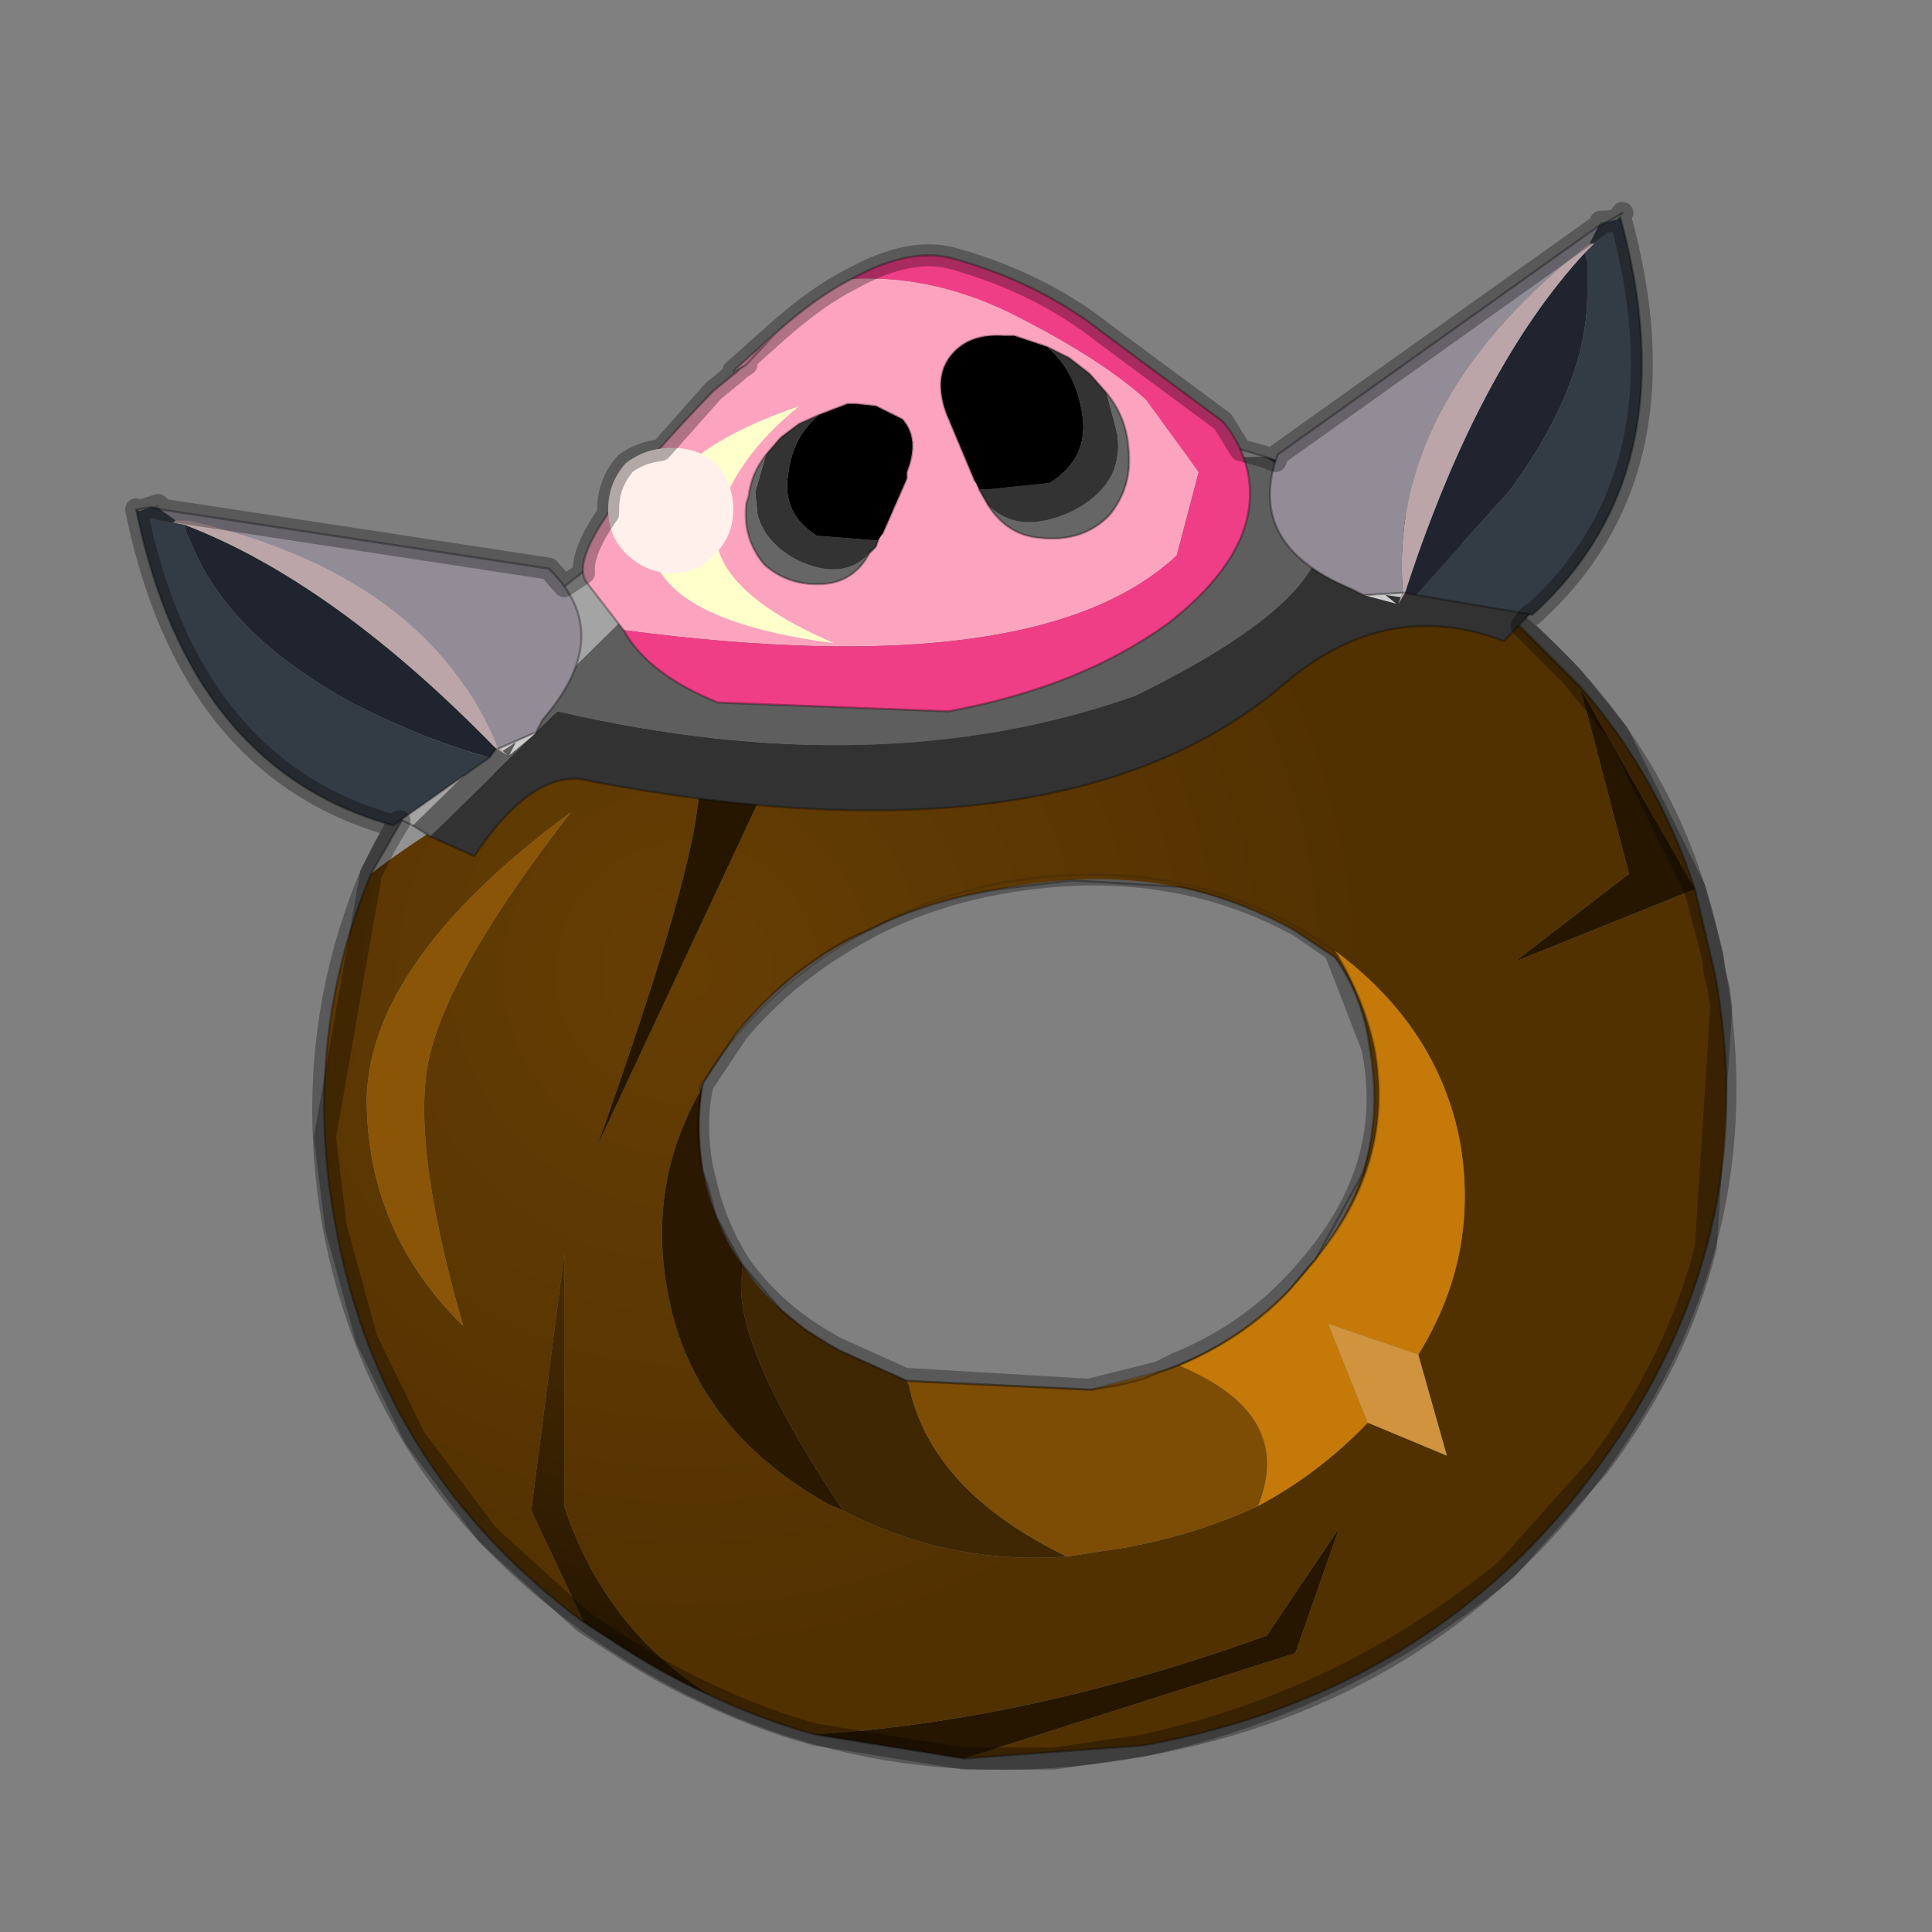 <?xml version="1.0" encoding="UTF-8" standalone="no"?>
<svg xmlns:xlink="http://www.w3.org/1999/xlink" height="440.0px" width="440.0px" xmlns="http://www.w3.org/2000/svg">
  <rect width="100%" height="100%" fill="#808080" stroke="none"/>
  <g transform="matrix(10.0, 0.0, 0.0, 10.0, 0.0, 0.0)">
    <use height="44.0" transform="matrix(1.0, 0.0, 0.0, 1.0, 0.0, 0.0)" width="44.0" xlink:href="#shape0"/>
  </g>
  <defs>
    <g id="shape0" transform="matrix(1.0, 0.0, 0.0, 1.0, 0.0, 0.0)">
      <path d="M44.0 44.0 L0.0 44.0 0.0 0.0 44.0 0.0 44.0 44.0" fill="#43adca" fill-opacity="0.0" fill-rule="evenodd" stroke="none"/>
      <path d="M13.9 13.1 Q14.35 12.75 14.85 12.5 15.55 12.05 16.4 11.7 18.35 10.75 20.6 10.35 L20.9 10.3 24.9 10.1 27.45 10.45 28.4 10.7 29.7 11.15 30.15 11.3 31.05 11.75 31.8 12.15 32.55 12.65 32.6 12.7 33.3 13.15 34.05 13.8 34.4 14.05 34.6 14.25 Q38.2 17.35 39.05 22.1 40.15 28.2 36.35 33.4 32.6 38.55 26.05 39.75 19.55 40.95 14.15 37.45 8.75 34.0 7.6 27.95 6.85 23.7 8.45 19.9 L9.1 18.65 10.3 16.8 10.35 16.7 10.75 16.15 Q11.35 15.35 12.05 14.7 L12.95 13.9 M30.85 13.9 Q29.4 15.25 27.65 16.2 25.75 17.15 23.55 17.55 19.4 18.25 14.1 16.95 13.2 16.75 12.85 16.4 12.2 15.85 13.2 14.9 L14.1 14.1 15.25 13.35 16.45 12.65 16.55 12.55 Q22.55 10.4 26.4 11.4 L26.95 11.55 Q27.95 11.85 28.0 12.45 L28.05 12.7 27.3 13.65 26.95 13.8 Q18.85 16.95 19.3 14.7 L19.5 14.05 M29.6 21.1 L30.4 21.65 31.25 23.85 Q31.8 26.5 29.9 28.75 28.65 30.3 26.8 31.05 L26.4 31.25 24.8 31.65 20.6 31.4 19.05 30.7 Q17.65 29.95 16.85 28.8 16.3 27.95 16.05 26.85 L16.0 26.65 Q15.8 25.6 16.0 24.7 L16.8 23.5 Q17.85 22.25 19.3 21.4 20.85 20.45 22.85 20.1 26.6 19.45 29.6 21.1" fill="none" stroke="#000000" stroke-linecap="round" stroke-linejoin="round" stroke-opacity="0.302" stroke-width="0.5"/>
      <path d="M10.9 16.0 Q14.55 11.45 20.65 10.35 L20.9 10.3 24.95 10.1 Q28.6 10.3 31.8 12.15 L32.6 12.65 34.1 13.85 33.9 13.9 Q32.45 13.5 30.85 13.9 L27.7 16.2 Q25.75 17.15 23.6 17.55 20.1 18.2 17.65 17.45 L15.75 16.15 12.6 16.05 10.9 16.0 M19.5 14.05 Q17.85 17.35 26.95 13.85 28.2 13.2 28.05 12.5 27.9 11.75 26.4 11.4 22.6 10.4 16.6 12.55 12.4 14.9 12.6 16.05 12.4 14.9 16.6 12.55 22.6 10.4 26.4 11.4 27.9 11.75 28.05 12.5 28.2 13.2 26.95 13.85 17.85 17.35 19.5 14.05 M8.45 19.9 L9.75 17.65 12.35 17.6 Q10.35 18.45 8.45 19.9" fill="url(#gradient0)" fill-rule="evenodd" stroke="none"/>
      <path d="M19.95 21.1 Q21.25 20.4 22.85 20.1 26.6 19.45 29.6 21.15 L30.4 21.65 29.6 21.15 Q26.6 19.45 22.85 20.1 21.25 20.4 19.95 21.1 18.05 21.95 16.75 23.55 L15.95 24.75 15.95 24.85 Q14.75 26.95 15.2 29.4 15.75 32.5 18.85 34.25 L19.2 34.4 Q21.6 35.65 24.3 35.45 L25.6 35.25 Q27.25 34.95 28.65 34.3 30.05 33.55 31.15 32.4 L32.95 33.15 32.3 30.85 Q33.7 28.6 33.25 26.0 32.75 23.4 30.4 21.65 31.05 22.7 31.3 23.85 31.8 26.5 29.9 28.75 28.7 30.3 26.85 31.1 L26.55 31.2 26.8 31.1 Q28.6 30.35 29.8 28.85 31.7 26.6 31.2 23.9 31.05 22.7 30.4 21.8 L29.5 21.2 Q26.5 19.5 22.75 20.25 21.2 20.5 19.95 21.1 M17.65 17.45 Q20.1 18.2 23.6 17.55 25.75 17.15 27.7 16.2 L30.85 13.9 Q32.45 13.5 33.9 13.9 L34.45 14.1 36.0 15.65 Q37.75 17.65 38.6 20.25 L39.05 22.15 Q40.2 28.25 36.4 33.4 32.65 38.55 26.05 39.75 L21.95 40.05 29.5 37.65 30.5 34.8 28.85 37.25 Q23.45 39.2 18.55 39.5 17.3 39.15 16.15 38.6 13.75 37.05 12.85 34.3 L12.85 28.55 12.1 34.4 13.3 36.95 Q8.65 33.5 7.65 27.95 6.85 23.75 8.45 19.9 10.35 18.45 12.35 17.6 L15.1 17.55 Q17.3 15.75 13.6 26.1 L17.65 17.45 M38.6 20.25 L36.0 15.7 37.1 19.9 34.5 21.9 38.6 20.25 M9.85 23.8 Q10.4 21.85 13.0 18.5 8.45 21.85 8.35 25.0 8.35 28.05 10.55 30.2 9.25 25.7 9.85 23.8" fill="url(#gradient1)" fill-rule="evenodd" stroke="none"/>
      <path d="M33.9 13.9 L34.1 13.85 34.45 14.1 33.9 13.9" fill="#444444" fill-rule="evenodd" stroke="none"/>
      <path d="M21.95 40.05 L18.55 39.5 Q23.45 39.2 28.85 37.25 L30.5 34.8 29.5 37.65 21.95 40.05 M16.15 38.6 Q15.15 38.15 14.15 37.5 L13.3 36.95 12.1 34.4 12.85 28.55 12.85 34.3 Q13.75 37.05 16.15 38.6 M38.6 20.25 L34.5 21.9 37.1 19.9 36.0 15.7 38.6 20.25" fill="url(#gradient2)" fill-rule="evenodd" stroke="none"/>
      <path d="M10.9 16.0 L12.6 16.05 15.75 16.15 17.65 17.45 14.1 16.95 Q12.75 16.65 12.6 16.05 12.75 16.65 14.1 16.95 L17.65 17.45 13.6 26.1 Q17.3 15.75 15.1 17.55 L12.35 17.6 9.75 17.65 10.35 16.7 10.9 16.0" fill="#261600" fill-rule="evenodd" stroke="none"/>
      <path d="M9.85 23.8 Q9.25 25.7 10.55 30.2 8.35 28.05 8.35 25.0 8.45 21.85 13.0 18.5 10.4 21.85 9.85 23.8" fill="#8a5507" fill-rule="evenodd" stroke="none"/>
      <path d="M26.85 31.1 Q28.7 30.3 29.9 28.75 31.8 26.5 31.3 23.85 31.05 22.7 30.4 21.65 32.75 23.4 33.25 26.0 33.7 28.6 32.3 30.85 L30.25 30.15 31.15 32.4 Q30.05 33.55 28.65 34.3 29.5 32.2 26.85 31.1" fill="#c47909" fill-rule="evenodd" stroke="none"/>
      <path d="M24.3 35.45 Q21.6 35.65 19.2 34.4 16.65 30.6 16.9 29.0 L16.9 28.8 Q17.65 29.95 19.1 30.75 L20.65 31.45 20.7 31.55 Q21.2 33.95 24.3 35.45" fill="#402703" fill-rule="evenodd" stroke="none"/>
      <path d="M19.2 34.4 L18.85 34.25 Q15.75 32.5 15.2 29.4 14.75 26.95 15.95 24.85 L16.0 24.7 Q15.85 25.65 16.0 26.65 L16.05 26.85 Q16.3 27.95 16.9 28.8 L16.9 29.0 Q16.65 30.6 19.2 34.4" fill="#2b1800" fill-rule="evenodd" stroke="none"/>
      <path d="M32.3 30.85 L32.95 33.15 31.15 32.4 30.25 30.15 32.3 30.85" fill="#cf943d" fill-rule="evenodd" stroke="none"/>
      <path d="M26.55 31.2 L26.85 31.1 Q29.5 32.2 28.65 34.3 27.25 34.95 25.6 35.25 L24.3 35.45 Q21.2 33.95 20.7 31.55 L20.65 31.45 24.85 31.65 26.55 31.2" fill="#7d4d06" fill-rule="evenodd" stroke="none"/>
      <path d="M34.1 13.85 L32.6 12.65 31.8 12.15 Q28.6 10.3 24.95 10.1 L20.9 10.3 20.65 10.35 Q14.55 11.45 10.9 16.0 M34.1 13.85 L34.45 14.1 36.0 15.65 Q37.75 17.65 38.6 20.25 L39.05 22.15 Q40.2 28.25 36.4 33.4 32.65 38.55 26.05 39.75 L21.95 40.05 18.55 39.5 Q17.3 39.15 16.15 38.6 15.15 38.15 14.15 37.5 L13.3 36.95 Q8.65 33.5 7.65 27.95 6.85 23.75 8.45 19.9 L9.75 17.65 10.35 16.7 10.9 16.0" fill="none" stroke="#000000" stroke-linecap="round" stroke-linejoin="round" stroke-opacity="0.302" stroke-width="0.05"/>
      <path d="M30.4 21.65 L29.6 21.15 Q26.6 19.45 22.85 20.1 21.25 20.4 19.95 21.1 18.15 22.0 16.85 23.5 16.35 24.05 16.0 24.7 15.85 25.65 16.0 26.65 L16.05 26.85 Q16.3 27.95 16.9 28.8 17.65 29.95 19.1 30.75 L20.65 31.45 24.85 31.65 26.55 31.2 26.85 31.1 Q28.7 30.3 29.9 28.75 31.8 26.5 31.3 23.85 31.05 22.7 30.4 21.65" fill="none" stroke="#382510" stroke-linecap="round" stroke-linejoin="round" stroke-opacity="0.302" stroke-width="0.05"/>
      <path d="M12.6 16.05 Q12.4 14.9 16.6 12.55 22.6 10.4 26.4 11.4 27.9 11.75 28.05 12.5 28.2 13.2 26.95 13.85 17.85 17.35 19.5 14.05 M17.65 17.45 Q20.1 18.2 23.6 17.55 25.75 17.15 27.7 16.2 L30.85 13.9 M12.6 16.05 Q12.75 16.65 14.1 16.95 L17.65 17.45" fill="none" stroke="#000000" stroke-linecap="round" stroke-linejoin="round" stroke-opacity="0.102" stroke-width="0.05"/>
      <path d="M22.7 15.55 L21.7 16.1 Q20.25 16.8 18.05 17.0 L14.25 16.9 Q12.6 16.6 12.45 15.95 12.35 15.3 13.5 14.65 L13.5 15.05 Q13.55 15.8 15.35 16.05 L19.55 16.2 22.7 15.55" fill="#a5a5a5" fill-rule="evenodd" stroke="none"/>
      <path d="M28.8 10.4 Q32.5 12.6 25.85 15.85 20.05 17.9 12.7 16.2 L9.8 19.05 9.4 18.8 14.7 13.6 Q22.1 10.5 28.8 10.4" fill="#5e5e5e" fill-rule="evenodd" stroke="none"/>
      <path d="M28.8 10.4 Q31.85 11.35 35.2 13.6 L34.25 14.6 Q31.5 13.55 29.1 15.7 24.1 19.8 13.5 17.8 12.2 17.4 10.8 19.5 L9.8 19.05 12.7 16.2 Q20.05 17.9 25.85 15.85 32.5 12.6 28.8 10.4" fill="#323232" fill-rule="evenodd" stroke="none"/>
      <path d="M9.4 18.8 L8.8 18.5 Q10.55 14.4 15.6 11.5 18.4 10.1 23.7 9.8 26.15 9.55 28.8 10.4 22.1 10.5 14.7 13.6 L9.4 18.8" fill="#a4a4a4" fill-rule="evenodd" stroke="none"/>
      <path d="M9.8 19.05 L10.8 19.5 Q12.2 17.4 13.5 17.8 24.1 19.8 29.1 15.7 31.5 13.55 34.25 14.6 L35.2 13.6 Q31.85 11.35 28.8 10.4 M9.8 19.05 L9.4 18.8 8.8 18.5 Q10.55 14.4 15.6 11.5 18.4 10.1 23.7 9.8 26.15 9.55 28.8 10.4" fill="none" stroke="#000000" stroke-linecap="round" stroke-linejoin="round" stroke-opacity="0.302" stroke-width="0.05"/>
      <path d="M36.6 5.05 L36.4 5.15 36.45 5.05 36.6 5.05 M36.9 4.95 L36.85 5.0 36.95 4.85 36.9 4.95" fill="#666666" fill-rule="evenodd" stroke="none"/>
      <path d="M31.95 13.5 L31.9 13.6 31.55 13.55 31.8 13.75 31.05 13.55 31.1 13.55 31.95 13.5" fill="#cccccc" fill-rule="evenodd" stroke="none"/>
      <path d="M36.1 5.75 L36.15 5.95 36.15 6.7 Q36.15 8.75 34.4 11.15 L32.25 13.55 32.0 13.5 Q33.65 8.4 36.1 5.75" fill="#20242f" fill-rule="evenodd" stroke="none"/>
      <path d="M36.4 5.15 L36.6 5.05 36.85 5.0 36.9 4.95 Q38.5 10.75 34.9 14.0 L32.25 13.55 34.4 11.15 Q36.15 8.75 36.15 6.7 L36.15 5.95 36.1 5.75 36.3 5.55 36.2 5.55 36.4 5.15" fill="#333c45" fill-rule="evenodd" stroke="none"/>
      <path d="M36.2 5.55 L36.3 5.55 36.1 5.75 Q33.65 8.4 32.0 13.5 L31.85 13.75 31.9 13.6 31.95 13.5 Q31.6 9.25 36.0 5.7 L36.2 5.55" fill="#bba5a8" fill-rule="evenodd" stroke="none"/>
      <path d="M36.4 5.15 L36.2 5.55 36.0 5.7 Q31.6 9.25 31.95 13.5 L31.1 13.55 31.05 13.55 30.75 13.4 Q28.35 12.4 29.1 10.35 L36.4 5.15" fill="#928c96" fill-rule="evenodd" stroke="none"/>
      <path d="M36.4 5.15 L36.6 5.05 36.95 4.85 M32.25 13.55 L34.9 14.0 Q38.5 10.75 36.9 4.95 L36.85 5.0 M32.25 13.55 L32.0 13.5 M31.05 13.55 L30.75 13.4 Q28.35 12.4 29.1 10.35 L36.4 5.15 M31.95 13.5 L31.1 13.55 31.05 13.55" fill="none" stroke="#000000" stroke-linecap="round" stroke-linejoin="round" stroke-opacity="0.302" stroke-width="0.05"/>
      <path d="M23.85 7.9 L23.1 7.65 22.85 7.65 Q22.1 7.6 21.7 8.05 21.25 8.55 21.55 9.4 L22.2 10.95 22.3 11.15 22.5 11.5 Q22.95 12.2 23.7 12.25 24.65 12.35 25.25 11.75 25.8 11.1 25.7 10.2 25.65 9.5 25.2 8.95 L24.85 8.55 24.8 8.5 24.35 8.15 23.85 7.9 M20.1 12.15 L20.65 10.9 20.65 10.75 Q20.95 10.0 20.55 9.55 L20.45 9.5 19.95 9.25 19.5 9.2 19.3 9.2 18.65 9.45 18.2 9.65 17.8 9.95 17.75 10.0 17.45 10.35 Q17.1 10.8 17.05 11.3 L17.0 11.45 Q16.9 12.25 17.4 12.85 17.95 13.35 18.75 13.3 19.45 13.25 19.8 12.6 L19.95 12.45 20.0 12.3 20.1 12.15 M14.2 14.35 L13.35 13.25 Q12.8 12.45 16.25 8.9 L16.8 8.45 16.85 8.4 17.0 8.3 16.7 8.45 17.65 7.6 Q18.6 6.75 19.4 6.35 21.35 6.25 23.25 7.25 25.1 8.2 26.1 9.1 L27.3 10.75 26.8 12.65 Q23.65 15.6 14.2 14.35 M17.0 8.3 L17.65 7.6 17.0 8.3" fill="#fca3bf" fill-rule="evenodd" stroke="none"/>
      <path d="M19.4 6.35 Q20.75 5.6 21.75 5.9 23.7 6.45 25.15 7.6 L27.85 9.6 Q28.35 10.2 28.45 10.95 28.65 12.6 26.6 14.2 24.6 15.65 21.6 16.2 L16.35 16.0 Q14.75 15.35 14.2 14.35 23.65 15.6 26.8 12.65 L27.3 10.75 26.1 9.1 Q25.1 8.2 23.25 7.25 21.35 6.25 19.4 6.35" fill="#ef3e86" fill-rule="evenodd" stroke="none"/>
      <path d="M22.2 10.95 L21.55 9.4 Q21.25 8.55 21.7 8.05 22.1 7.6 22.85 7.65 L23.1 7.65 23.85 7.9 Q24.5 8.45 24.65 9.45 24.8 10.45 23.9 11.0 L22.45 11.15 22.3 11.15 22.2 10.95 M18.65 9.45 L19.3 9.2 19.5 9.2 19.95 9.25 20.45 9.5 20.55 9.55 Q20.95 10.0 20.65 10.75 L20.65 10.9 20.1 12.15 20.0 12.3 19.85 12.3 18.6 12.2 Q17.8 11.7 17.95 10.8 18.05 9.95 18.65 9.45" fill="#000000" fill-rule="evenodd" stroke="none"/>
      <path d="M23.85 7.9 L24.35 8.15 24.8 8.5 24.85 8.55 25.2 8.95 25.45 9.9 Q25.6 11.05 24.4 11.65 23.2 12.2 22.5 11.5 L22.3 11.15 22.45 11.15 23.9 11.0 Q24.8 10.45 24.65 9.45 24.5 8.45 23.85 7.9 M18.65 9.45 Q18.05 9.95 17.95 10.8 17.8 11.7 18.6 12.2 L19.85 12.3 20.0 12.3 19.95 12.45 19.8 12.6 Q19.2 13.25 18.15 12.75 17.4 12.35 17.25 11.7 L17.2 11.2 17.45 10.35 17.75 10.0 17.8 9.95 18.2 9.65 18.65 9.45" fill="#333333" fill-rule="evenodd" stroke="none"/>
      <path d="M25.2 8.95 Q25.65 9.5 25.7 10.2 25.8 11.1 25.25 11.75 24.65 12.35 23.7 12.25 22.95 12.2 22.5 11.5 23.2 12.2 24.4 11.65 25.6 11.05 25.45 9.9 L25.2 8.95 M17.45 10.35 L17.2 11.2 17.25 11.7 Q17.4 12.35 18.15 12.75 19.2 13.25 19.8 12.6 19.45 13.25 18.75 13.3 17.95 13.35 17.4 12.85 16.9 12.25 17.0 11.45 L17.05 11.3 Q17.1 10.8 17.45 10.35" fill="#666666" fill-rule="evenodd" stroke="none"/>
      <path d="M22.2 10.95 L21.55 9.4 Q21.25 8.55 21.7 8.05 22.1 7.6 22.85 7.65 L23.1 7.65 23.85 7.9 24.35 8.15 24.8 8.5 24.85 8.55 25.2 8.95 Q25.65 9.5 25.7 10.2 25.8 11.1 25.25 11.75 24.65 12.35 23.7 12.25 22.95 12.2 22.5 11.5 L22.3 11.15 M20.1 12.15 L20.65 10.9 20.65 10.75 Q20.95 10.0 20.55 9.55 L20.45 9.5 19.95 9.25 19.5 9.2 19.3 9.2 18.65 9.45 18.2 9.65 17.8 9.95 17.75 10.0 17.45 10.35 Q17.1 10.8 17.05 11.3 L17.0 11.45 Q16.9 12.25 17.4 12.85 17.95 13.35 18.75 13.3 19.45 13.25 19.8 12.6 L19.95 12.45 20.0 12.3 M19.4 6.35 Q20.75 5.6 21.75 5.9 23.7 6.45 25.15 7.6 L27.85 9.6 Q28.35 10.2 28.45 10.95 28.65 12.6 26.6 14.2 24.6 15.65 21.6 16.2 L16.35 16.0 Q14.75 15.35 14.2 14.35 L13.35 13.25 Q12.8 12.45 16.25 8.9 L16.8 8.45 16.85 8.4 17.0 8.3 M16.7 8.45 L17.65 7.6 Q18.6 6.75 19.4 6.35 M17.65 7.6 L17.0 8.3" fill="none" stroke="#000000" stroke-linecap="round" stroke-linejoin="round" stroke-opacity="0.302" stroke-width="0.05"/>
      <path d="M19.0 14.65 Q14.8 14.1 14.8 12.2 14.85 10.4 18.2 9.25 16.65 10.5 16.3 12.0 16.2 13.45 19.0 14.65" fill="#ffffcc" fill-rule="evenodd" stroke="none"/>
      <path d="M16.3 12.6 Q15.9 13.05 15.3 13.05 14.7 13.05 14.25 12.6 13.85 12.2 13.85 11.6 13.85 11.0 14.25 10.55 14.7 10.2 15.3 10.2 15.9 10.2 16.3 10.55 16.7 11.0 16.7 11.6 16.7 12.2 16.3 12.6" fill="#fff0ec" fill-rule="evenodd" stroke="none"/>
      <path d="M3.45 11.55 L3.6 11.5 3.65 11.6 3.45 11.55" fill="#666666" fill-rule="evenodd" stroke="none"/>
      <path d="M12.2 16.7 L11.6 17.2 11.75 16.9 11.45 17.1 11.35 17.05 12.15 16.7 12.2 16.7" fill="#cccccc" fill-rule="evenodd" stroke="none"/>
      <path d="M11.3 17.05 L11.15 17.25 Q9.8 16.9 8.1 16.05 5.5 14.65 4.55 12.8 L4.25 12.15 4.2 11.95 Q7.6 13.25 11.3 17.05" fill="#20242f" fill-rule="evenodd" stroke="none"/>
      <path d="M3.1 11.6 L3.15 11.65 3.45 11.55 3.65 11.6 4.0 11.85 3.95 11.9 4.2 11.95 4.25 12.15 4.55 12.8 Q5.5 14.65 8.1 16.05 9.8 16.9 11.15 17.25 L8.95 18.8 Q4.3 17.5 3.1 11.6" fill="#333c45" fill-rule="evenodd" stroke="none"/>
      <path d="M11.45 17.1 L11.55 17.2 11.3 17.05 Q7.6 13.25 4.2 11.95 L3.95 11.9 4.0 11.85 4.3 11.85 Q9.75 13.1 11.35 17.05 L11.45 17.1" fill="#bba5a8" fill-rule="evenodd" stroke="none"/>
      <path d="M3.65 11.6 L12.5 12.95 Q14.05 14.45 12.35 16.4 L12.2 16.7 12.15 16.7 11.35 17.05 Q9.75 13.1 4.3 11.85 L4.0 11.85 3.65 11.6" fill="#928c96" fill-rule="evenodd" stroke="none"/>
      <path d="M3.45 11.55 L3.1 11.6 3.15 11.65 M3.65 11.6 L12.5 12.95 Q14.05 14.45 12.35 16.4 L12.2 16.7 M11.3 17.05 L11.15 17.25 8.95 18.8 Q4.3 17.5 3.1 11.6 M3.45 11.55 L3.65 11.6 M11.35 17.05 L12.15 16.7 12.2 16.7" fill="none" stroke="#000000" stroke-linecap="round" stroke-linejoin="round" stroke-opacity="0.302" stroke-width="0.05"/>
      <path d="M24.4 20.05 L26.9 20.2 Q28.25 20.5 29.5 21.2 L30.4 21.8 Q31.05 22.7 31.2 23.9 31.45 25.35 31.05 26.7 L29.95 28.7 29.8 28.85 29.35 29.4 Q28.3 30.5 26.8 31.1 L26.55 31.2 26.4 31.25 26.05 31.4 25.45 31.55 24.85 31.65 20.65 31.45 19.1 30.75 18.35 30.3 17.8 29.85 16.9 28.8 16.3 27.7 16.1 26.95 16.05 26.85 16.0 26.65 Q15.8 25.6 16.0 24.7 L15.95 24.85 15.95 24.75 16.75 23.55 Q17.85 22.2 19.3 21.4 L19.95 21.1 Q21.2 20.5 22.75 20.25 L24.4 20.05" fill="none" stroke="#000000" stroke-linecap="round" stroke-linejoin="round" stroke-opacity="0.302" stroke-width="0.05"/>
      <path d="M36.45 5.05 L36.6 5.05 36.85 5.0 36.95 4.85 36.9 4.95 Q38.5 10.75 34.9 14.0 L34.85 14.0 34.65 14.25 35.8 15.4 36.0 15.65 36.85 16.7 38.6 20.25 39.0 21.75 39.05 22.15 39.15 22.55 39.2 22.95 38.85 28.4 Q38.2 31.0 36.4 33.4 L34.3 35.75 Q30.65 38.75 26.05 39.75 L24.0 40.05 21.95 40.05 18.55 39.5 Q17.3 39.15 16.15 38.6 15.15 38.15 14.15 37.5 L13.3 36.95 11.1 34.95 9.45 32.75 8.35 30.5 7.65 27.95 7.4 25.9 8.45 19.9 8.75 19.3 9.1 18.7 9.05 18.75 8.95 18.8 Q4.3 17.5 3.1 11.6 L3.15 11.65 3.6 11.5 3.65 11.6 12.5 12.95 12.85 13.35 13.3 13.05 Q13.25 12.55 13.85 11.7 L13.85 11.6 Q13.85 11.0 14.25 10.55 14.6 10.3 15.05 10.25 L16.25 8.9 16.8 8.45 16.85 8.4 17.0 8.3 16.7 8.45 17.65 7.6 Q18.6 6.75 19.4 6.35 20.75 5.6 21.75 5.9 23.7 6.45 25.15 7.6 L27.85 9.6 28.25 10.25 28.8 10.4 29.05 10.5 29.1 10.35 36.4 5.15 36.45 5.05" fill="none" stroke="#000000" stroke-linecap="round" stroke-linejoin="round" stroke-opacity="0.302" stroke-width="0.5"/>
    </g>
    <linearGradient gradientTransform="matrix(0.011, -0.002, 8.0E-4, 0.004, 16.7, 14.9)" gradientUnits="userSpaceOnUse" id="gradient0" spreadMethod="pad" x1="-819.2" x2="819.2">
      <stop offset="0.0" stop-color="#949494"/>
      <stop offset="1.0" stop-color="#777777"/>
    </linearGradient>
    <radialGradient cx="0" cy="0" gradientTransform="matrix(0.019, 0.0, 0.0, 0.019, 15.65, 22.15)" gradientUnits="userSpaceOnUse" id="gradient1" r="819.2" spreadMethod="pad">
      <stop offset="0.0" stop-color="#663e04"/>
      <stop offset="1.0" stop-color="#523101"/>
    </radialGradient>
    <radialGradient cx="0" cy="0" gradientTransform="matrix(0.019, 0.0, 0.0, 0.019, 15.65, 22.15)" gradientUnits="userSpaceOnUse" id="gradient2" r="819.2" spreadMethod="pad">
      <stop offset="0.0" stop-color="#663e04"/>
      <stop offset="1.0" stop-color="#261600"/>
    </radialGradient>
  </defs>
</svg>
